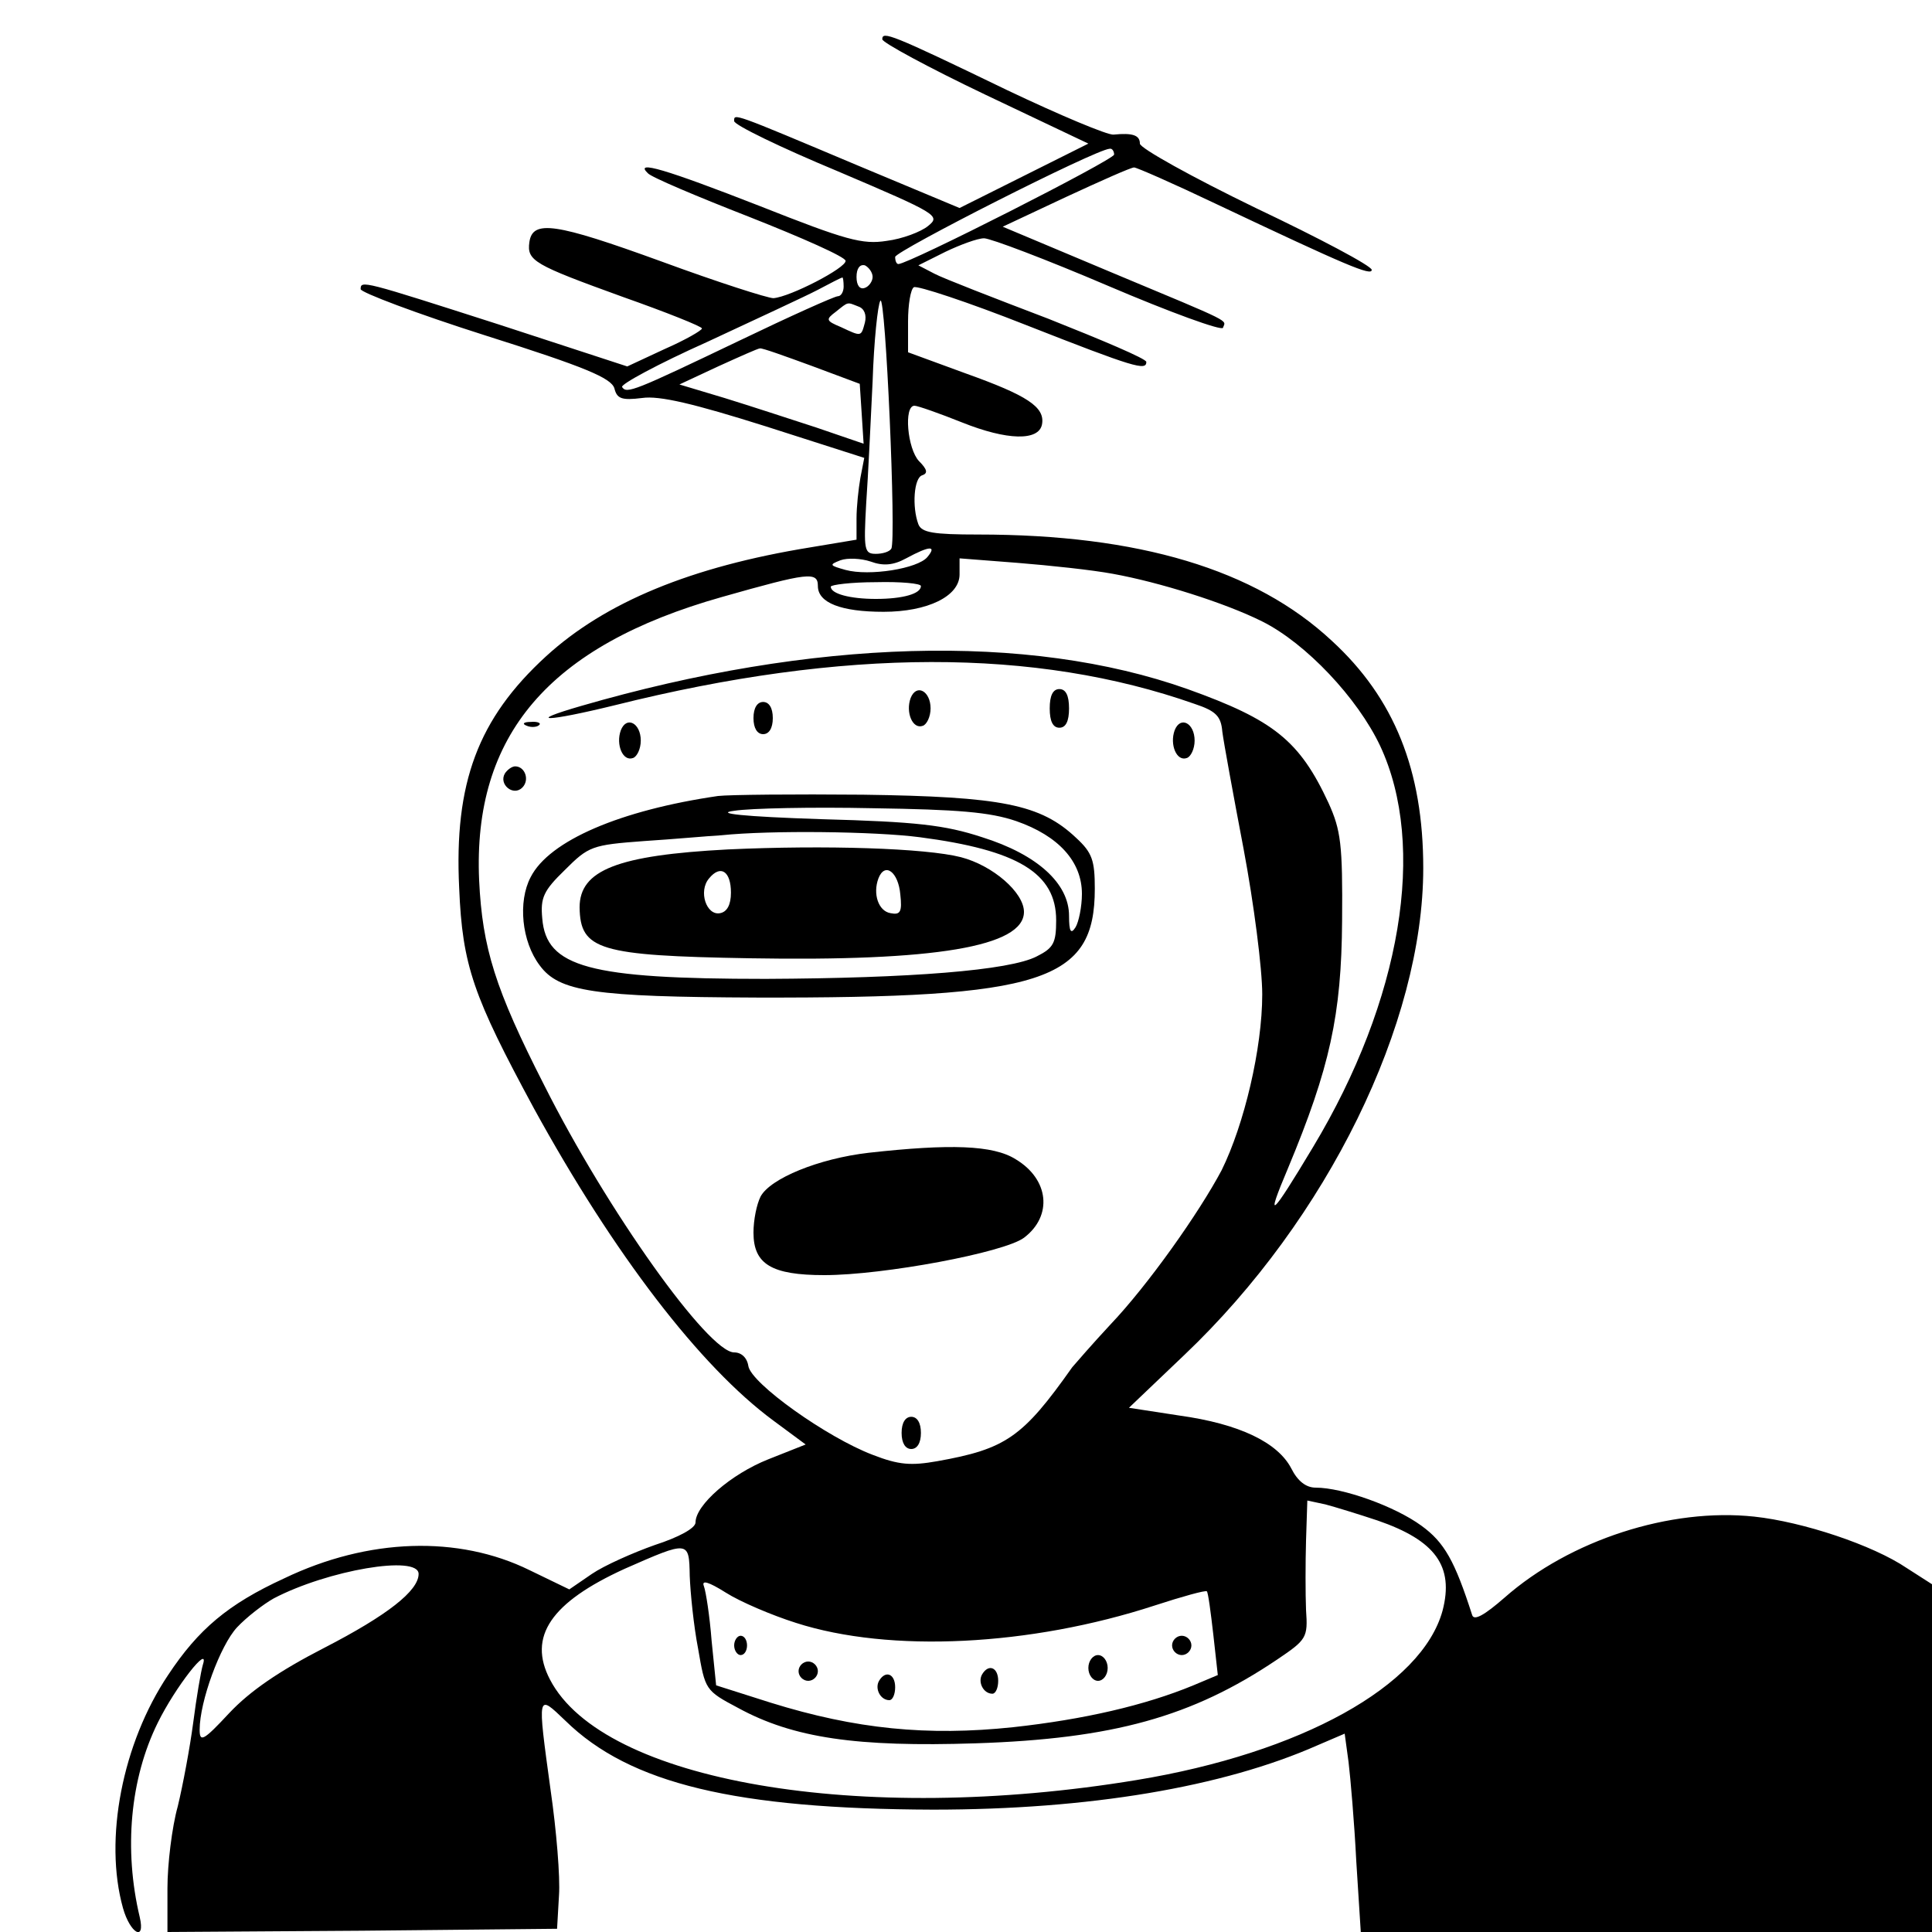 <?xml version="1.0" standalone="no"?>
<!DOCTYPE svg PUBLIC "-//W3C//DTD SVG 20010904//EN"
 "http://www.w3.org/TR/2001/REC-SVG-20010904/DTD/svg10.dtd">
<svg version="1.0" xmlns="http://www.w3.org/2000/svg"
 width="300pt" height="300pt" viewBox="0 0 300 300"
 preserveAspectRatio="xMidYMid meet">
<g transform="translate(0,300) scale(0.1,-0.1)"
fill="#000000" stroke="none">
<path d="M1370 2939 c0 -5 72 -44 160 -86 l160 -76 -100 -50 -100 -50 -158 66
c-197 83 -192 81 -192 69 0 -6 72 -41 161 -78 155 -66 160 -69 140 -85 -11 -9
-40 -20 -64 -23 -38 -6 -63 1 -197 54 -146 57 -196 72 -174 51 5 -6 76 -36
158 -68 81 -32 149 -62 149 -68 1 -11 -86 -56 -112 -58 -9 0 -87 25 -174 57
-165 60 -200 65 -205 30 -4 -29 7 -35 145 -85 68 -24 123 -46 123 -49 0 -3
-26 -18 -58 -32 l-58 -27 -199 65 c-212 68 -215 69 -215 55 0 -5 87 -38 194
-72 155 -49 195 -66 200 -82 4 -16 11 -19 43 -15 27 4 81 -9 192 -44 l153 -49
-6 -31 c-3 -17 -6 -45 -6 -63 l0 -33 -72 -12 c-185 -30 -318 -85 -410 -169
-106 -97 -143 -197 -135 -360 5 -121 22 -168 116 -342 124 -226 258 -401 372
-485 l50 -37 -58 -23 c-58 -23 -113 -71 -113 -98 0 -9 -26 -23 -63 -35 -34
-12 -79 -32 -98 -45 l-35 -24 -62 30 c-110 54 -250 50 -381 -13 -87 -40 -133
-79 -180 -150 -71 -106 -100 -255 -70 -362 11 -39 35 -53 26 -14 -25 105 -15
215 28 302 27 55 81 124 70 90 -3 -10 -10 -51 -15 -90 -5 -38 -16 -97 -24
-130 -9 -32 -16 -90 -16 -127 l0 -68 303 2 302 3 3 52 c2 28 -4 101 -13 163
-21 153 -21 150 23 108 100 -98 265 -137 571 -138 242 0 450 35 597 100 l42
18 6 -44 c3 -25 9 -94 12 -154 l7 -110 444 0 443 0 0 270 0 270 -39 25 c-53
36 -162 72 -237 80 -130 14 -286 -36 -388 -126 -31 -27 -47 -36 -50 -27 -27
84 -43 113 -79 139 -41 30 -122 59 -164 59 -15 0 -28 10 -38 30 -21 40 -80 69
-174 82 l-78 12 86 82 c222 211 371 515 371 756 0 152 -45 264 -142 353 -119
111 -300 165 -549 165 -70 0 -88 3 -93 16 -10 27 -7 72 6 76 9 3 8 9 -5 22
-18 19 -24 86 -7 86 5 0 39 -12 74 -26 70 -28 119 -29 124 -3 5 27 -23 45
-118 79 l-90 33 0 48 c0 26 4 50 9 53 5 3 84 -23 175 -59 168 -66 186 -71 186
-57 0 5 -69 34 -152 67 -84 32 -164 63 -177 70 l-25 13 42 21 c23 11 50 21 60
21 10 0 97 -33 193 -74 96 -41 176 -70 178 -65 4 13 21 5 -173 86 l-169 71 98
46 c54 25 101 46 106 46 4 0 61 -25 126 -56 205 -97 243 -113 243 -103 0 6
-81 49 -180 96 -99 48 -180 93 -180 100 0 13 -11 17 -41 14 -9 -1 -83 30 -165
69 -182 88 -194 92 -194 79z m360 -179 c0 -8 -319 -170 -335 -170 -3 0 -5 5
-5 11 0 9 311 167 333 168 4 1 7 -4 7 -9z m-375 -190 c0 -7 -6 -15 -12 -17 -8
-3 -13 4 -13 17 0 13 5 20 13 18 6 -3 12 -11 12 -18z m-45 -15 c0 -8 -4 -15
-9 -15 -5 0 -74 -31 -153 -69 -163 -78 -175 -83 -182 -72 -3 4 56 36 132 70
75 35 153 71 172 81 19 10 36 19 38 19 1 1 2 -6 2 -14z m74 -407 c-3 -5 -14
-8 -24 -8 -18 0 -19 6 -15 78 3 42 7 128 10 190 2 62 8 119 12 125 8 13 25
-372 17 -385z m-51 376 c9 -3 13 -13 10 -25 -6 -22 -5 -22 -37 -7 -24 10 -24
12 -8 24 20 16 17 15 35 8z m-73 -92 l75 -28 3 -46 3 -47 -73 25 c-40 13 -104
34 -143 46 l-70 21 60 28 c33 15 62 28 65 28 3 1 39 -12 80 -27z m180 -297
c-15 -18 -90 -30 -127 -20 -25 7 -26 8 -8 15 11 4 32 3 47 -2 19 -7 35 -6 55
5 37 20 48 20 33 2z m288 -26 c72 -13 174 -45 232 -74 68 -34 148 -119 183
-193 73 -156 33 -395 -104 -623 -66 -110 -75 -118 -39 -33 65 156 83 238 84
384 1 119 -2 141 -21 183 -45 97 -85 129 -219 177 -248 88 -582 78 -941 -26
-90 -26 -54 -25 52 1 356 89 653 89 900 2 33 -11 41 -19 43 -43 2 -16 17 -98
33 -182 16 -85 29 -186 29 -226 0 -84 -28 -202 -63 -273 -35 -66 -114 -178
-173 -240 -27 -29 -53 -59 -59 -66 -77 -109 -103 -127 -210 -146 -40 -7 -59
-6 -100 10 -71 27 -189 111 -193 138 -2 13 -11 21 -22 21 -40 0 -197 220 -295
415 -76 149 -96 213 -101 318 -10 225 108 364 377 440 134 38 149 40 149 17 0
-26 36 -40 102 -40 68 0 118 24 118 58 l0 25 90 -7 c50 -4 116 -11 148 -17z
m-298 -19 c0 -12 -28 -20 -70 -20 -40 0 -70 8 -70 19 0 3 32 7 70 7 39 1 70
-2 70 -6z m709 -1451 c90 -31 119 -71 101 -140 -32 -117 -220 -221 -475 -263
-430 -71 -829 -2 -911 156 -35 67 2 120 116 172 100 44 100 44 101 -11 1 -26
6 -77 13 -113 11 -64 11 -65 62 -92 86 -47 185 -61 369 -55 213 7 336 41 468
130 46 31 48 34 45 77 -1 25 -1 73 0 108 l2 62 28 -6 c15 -4 51 -15 81 -25z
m-1489 -83 c0 -26 -48 -64 -147 -115 -70 -36 -115 -67 -147 -101 -40 -43 -46
-46 -46 -26 0 44 32 131 58 159 15 16 41 36 57 45 84 44 225 68 225 38z m586
-76 c146 -47 364 -36 557 27 43 14 79 24 81 22 2 -2 6 -32 10 -67 l7 -63 -38
-16 c-75 -31 -170 -53 -280 -65 -133 -14 -244 -3 -376 38 l-85 27 -7 69 c-3
39 -9 77 -12 85 -4 10 7 7 34 -10 22 -14 71 -35 109 -47z"/>
<path d="M1414 1916 c-8 -22 3 -49 19 -43 6 2 12 14 12 27 0 27 -22 39 -31 16z"/>
<path d="M1630 1900 c0 -20 5 -30 15 -30 10 0 15 10 15 30 0 20 -5 30 -15 30
-10 0 -15 -10 -15 -30z"/>
<path d="M1170 1885 c0 -16 6 -25 15 -25 9 0 15 9 15 25 0 16 -6 25 -15 25 -9
0 -15 -9 -15 -25z"/>
<path d="M818 1873 c7 -3 16 -2 19 1 4 3 -2 6 -13 5 -11 0 -14 -3 -6 -6z"/>
<path d="M964 1866 c-8 -22 3 -49 19 -43 6 2 12 14 12 27 0 27 -22 39 -31 16z"/>
<path d="M1824 1866 c-8 -22 3 -49 19 -43 6 2 12 14 12 27 0 27 -22 39 -31 16z"/>
<path d="M784 1799 c-10 -17 13 -36 27 -22 12 12 4 33 -11 33 -5 0 -12 -5 -16
-11z"/>
<path d="M1115 1764 c-151 -22 -262 -69 -291 -126 -20 -38 -14 -100 14 -137
30 -41 84 -49 337 -50 445 -1 525 25 525 169 0 44 -4 56 -29 79 -55 52 -115
64 -331 67 -107 1 -208 0 -225 -2z m463 -39 c66 -23 102 -63 102 -113 0 -20
-5 -44 -10 -52 -7 -11 -10 -7 -10 18 0 50 -49 95 -135 122 -58 19 -102 24
-250 28 -122 4 -166 9 -135 13 25 4 122 6 215 4 133 -2 182 -6 223 -20z m-150
-25 c153 -20 212 -56 212 -129 0 -35 -4 -43 -30 -56 -42 -22 -197 -34 -421
-35 -274 0 -341 18 -347 94 -3 32 2 43 35 75 37 37 42 39 123 45 47 3 101 8
120 9 77 8 239 6 308 -3z"/>
<path d="M1130 1681 c-171 -9 -230 -32 -230 -90 1 -66 30 -75 264 -79 287 -5
426 18 426 72 0 30 -48 72 -98 85 -55 14 -210 19 -362 12z m5 -67 c0 -19 -6
-30 -17 -32 -21 -4 -34 34 -17 54 18 22 34 11 34 -22z m263 -3 c3 -27 0 -32
-15 -29 -19 3 -28 30 -19 54 10 26 31 10 34 -25z"/>
<path d="M1349 1210 c-78 -9 -153 -40 -168 -68 -6 -12 -11 -36 -11 -56 0 -49
28 -66 110 -66 92 0 279 35 310 58 45 34 39 91 -13 122 -35 22 -102 24 -228
10z"/>
<path d="M1400 775 c0 -16 6 -25 15 -25 9 0 15 9 15 25 0 16 -6 25 -15 25 -9
0 -15 -9 -15 -25z"/>
<path d="M1140 445 c0 -8 5 -15 10 -15 6 0 10 7 10 15 0 8 -4 15 -10 15 -5 0
-10 -7 -10 -15z"/>
<path d="M1820 445 c0 -8 7 -15 15 -15 8 0 15 7 15 15 0 8 -7 15 -15 15 -8 0
-15 -7 -15 -15z"/>
<path d="M1690 410 c0 -11 7 -20 15 -20 8 0 15 9 15 20 0 11 -7 20 -15 20 -8
0 -15 -9 -15 -20z"/>
<path d="M1240 405 c0 -8 7 -15 15 -15 8 0 15 7 15 15 0 8 -7 15 -15 15 -8 0
-15 -7 -15 -15z"/>
<path d="M1525 400 c-7 -12 2 -30 16 -30 5 0 9 9 9 20 0 21 -15 27 -25 10z"/>
<path d="M1365 390 c-7 -12 2 -30 16 -30 5 0 9 9 9 20 0 21 -15 27 -25 10z"/>
</g>
</svg>
